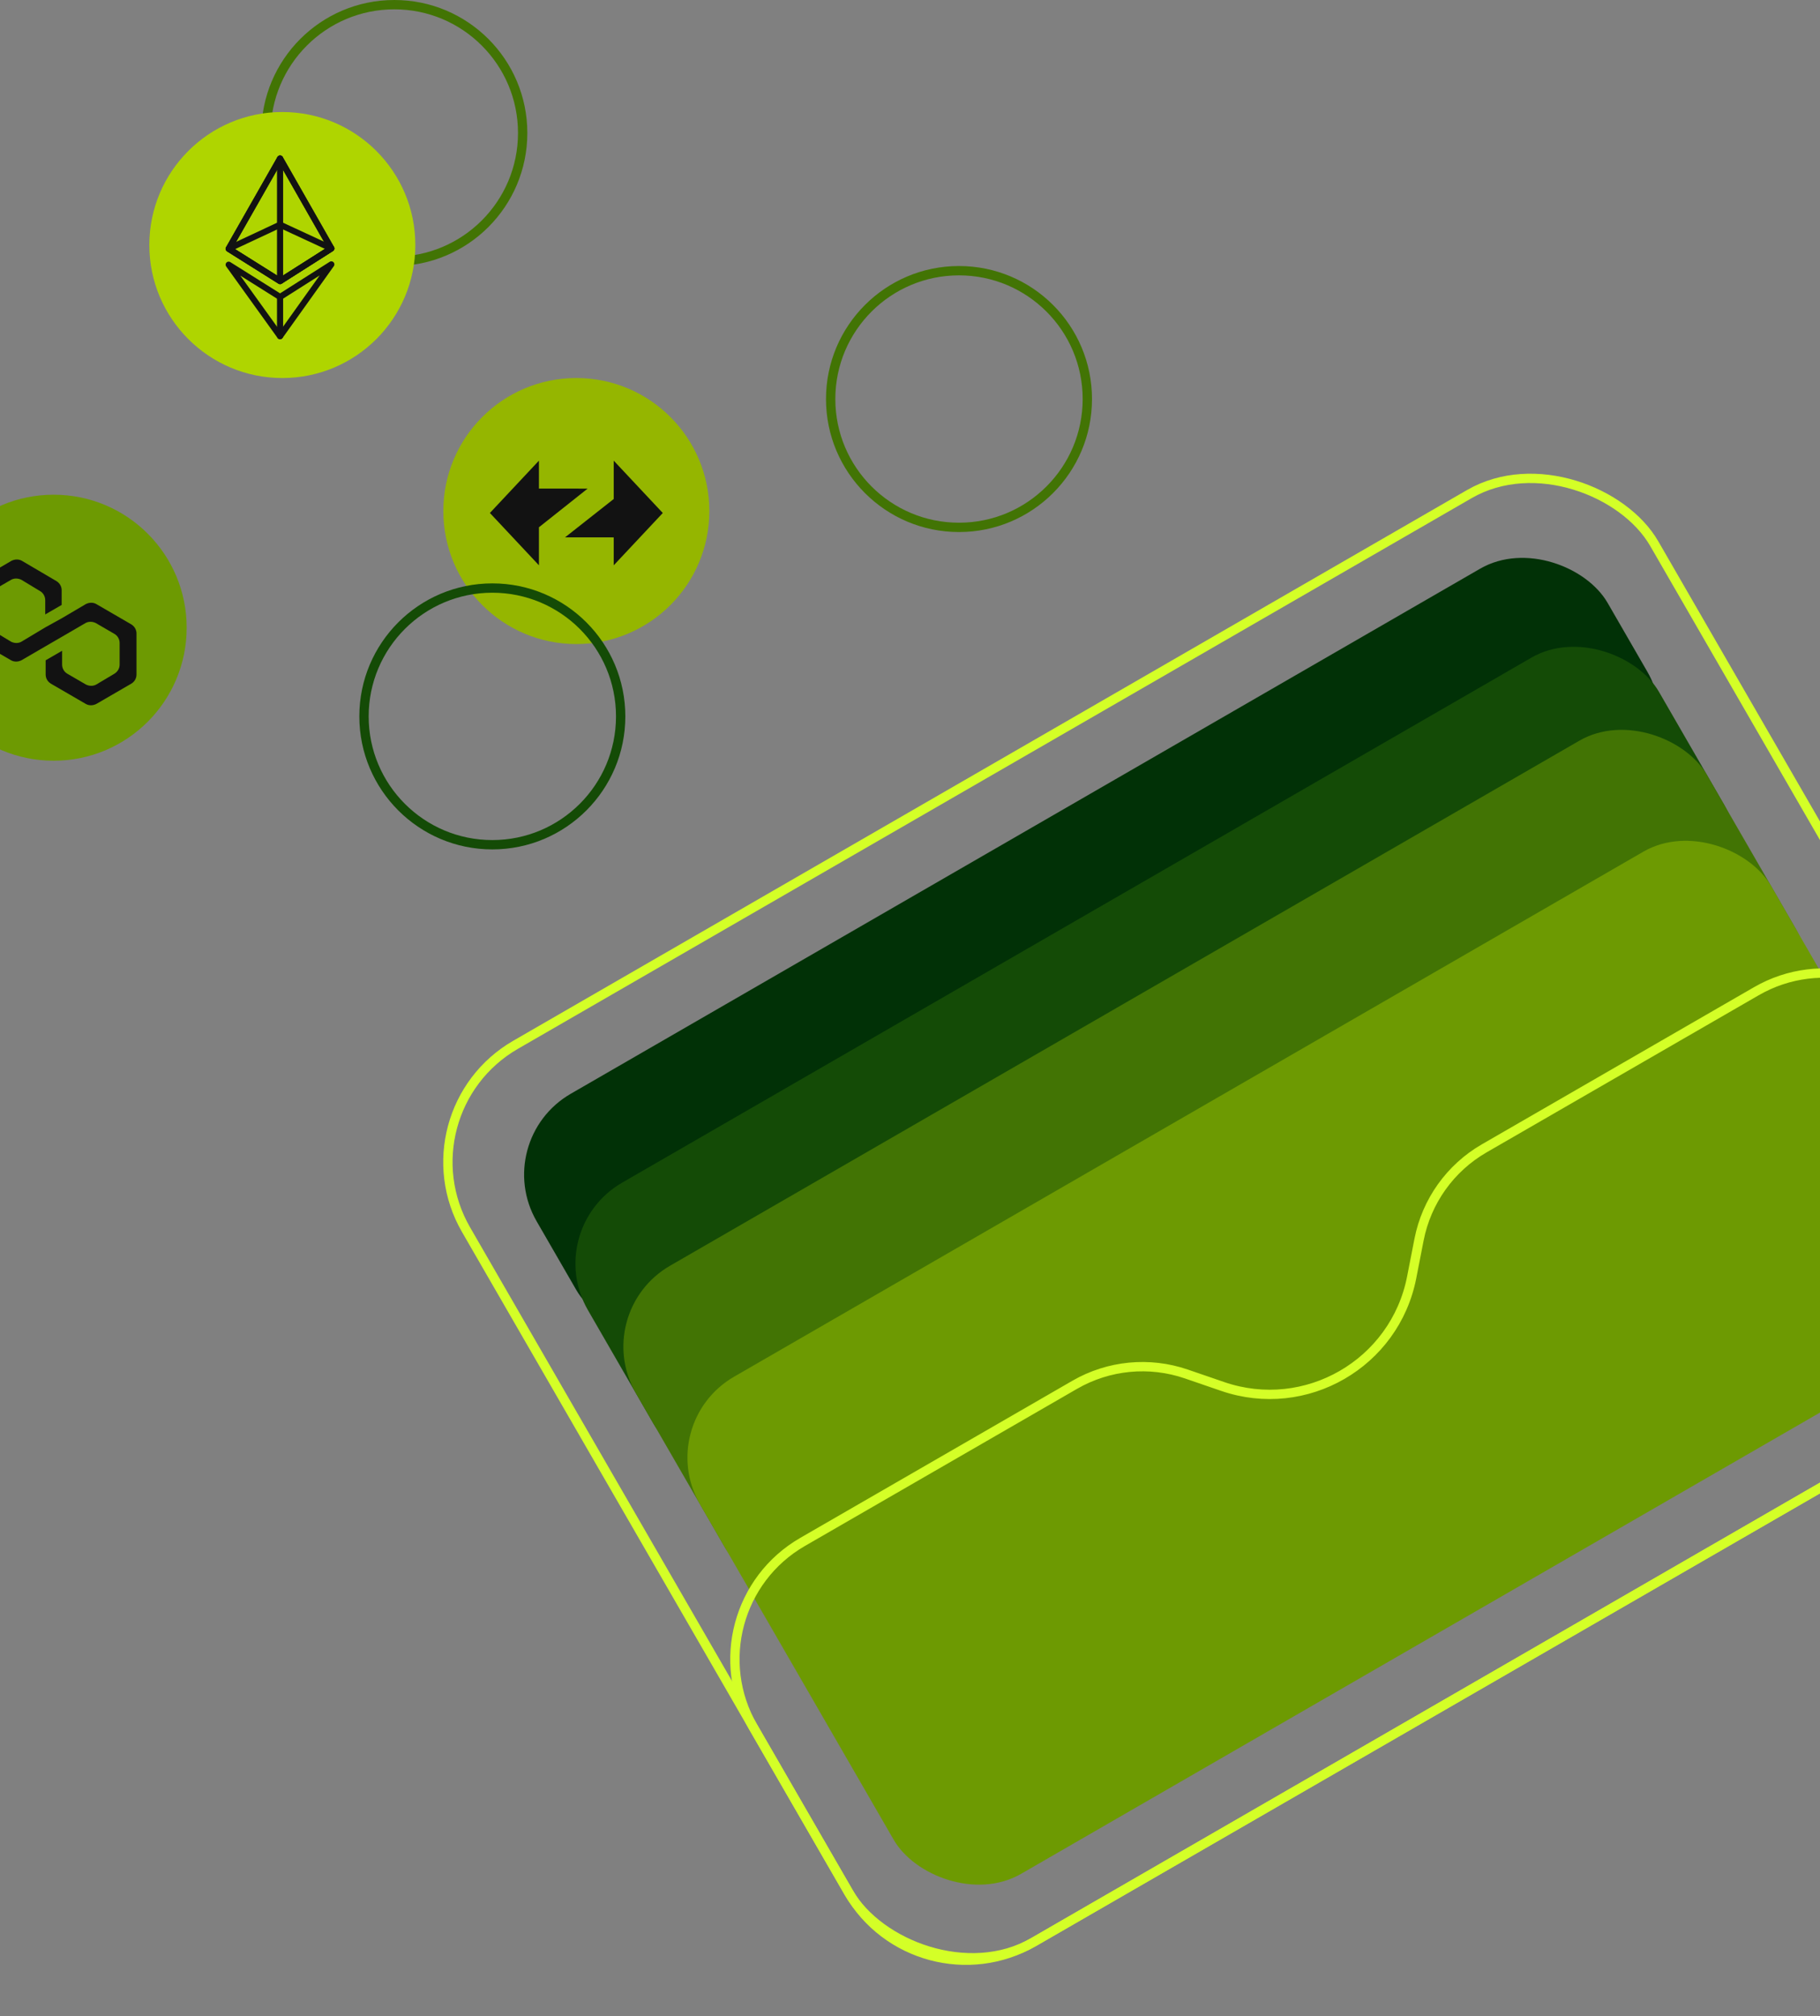 <svg width="390" height="432" viewBox="0 0 390 432" fill="none" xmlns="http://www.w3.org/2000/svg">
<rect x="0" y="0" width="390" height="432" fill="#808080" stroke="none"/>
<rect x="104.99" y="244.356" width="265" height="57" rx="20" transform="rotate(-30 104.99 244.356)" fill="#013106"/>
<rect x="115.99" y="263.409" width="265" height="68" rx="20" transform="rotate(-30 115.99 263.409)" fill="#144B06"/>
<rect x="126.265" y="281.204" width="265" height="78" rx="20" transform="rotate(-30 126.265 281.204)" fill="#427404"/>
<rect x="139.99" y="304.978" width="265" height="123" rx="20" transform="rotate(-30 139.99 304.978)" fill="#6D9A02"/>
<path d="M161.366 370.002C153.358 356.132 158.11 338.395 171.981 330.387L210.086 308.387L230.3 296.716C237.564 292.523 246.289 291.679 254.221 294.404L262.007 297.078C279.804 303.192 298.899 292.167 302.503 273.697L304.08 265.618C305.687 257.386 310.779 250.252 318.043 246.058L338.258 234.387L376.363 212.387C390.233 204.379 407.969 209.132 415.977 223.002L436.477 258.509C444.486 272.38 439.733 290.116 425.863 298.124L221.481 416.124C207.61 424.132 189.874 419.38 181.866 405.509L161.366 370.002Z" stroke="#D4FF27" stroke-width="2"/>
<rect x="85.366" y="238.366" width="294" height="222" rx="29" transform="rotate(-30 85.366 238.366)" stroke="#D4FF27" stroke-width="2"/>
<circle cx="123.5" cy="109.5" r="28.5" fill="#95B600"/>
<circle cx="84.5" cy="28.5" r="27.5" stroke="#427404" stroke-width="2"/>
<circle cx="205.5" cy="85.5" r="27.5" stroke="#427404" stroke-width="2"/>
<circle cx="105.5" cy="153.5" r="27.5" stroke="#144B06" stroke-width="2"/>
<circle cx="60.5" cy="52.5" r="28.5" fill="#AFD500"/>
<circle cx="11.5" cy="134.5" r="28.5" fill="#6D9A02"/>
<path d="M60.013 33.969L49.001 53.302L60.013 60.219L70.999 53.236L60.013 33.969Z" stroke="#121212" stroke-width="1.312" stroke-miterlimit="10" stroke-linecap="round" stroke-linejoin="round"/>
<path d="M60.013 72.031V63.631" stroke="#121212" stroke-width="1.312" stroke-miterlimit="10" stroke-linecap="round" stroke-linejoin="round"/>
<path d="M60.013 72.031L49.001 56.715L60.013 63.631L70.999 56.649L60.013 72.031Z" stroke="#121212" stroke-width="1.312" stroke-miterlimit="10" stroke-linecap="round" stroke-linejoin="round"/>
<path d="M60.013 48.144L49.001 53.302L60.013 60.219L70.999 53.236L60.013 48.144Z" stroke="#121212" stroke-width="1.312" stroke-miterlimit="10" stroke-linecap="round" stroke-linejoin="round"/>
<path d="M60.013 33.969V60.219" stroke="#121212" stroke-width="1.312" stroke-miterlimit="10" stroke-linecap="round" stroke-linejoin="round"/>
<path d="M60.013 33.969L49.001 53.302L60.013 60.219L70.999 53.236L60.013 33.969Z" stroke="#121212" stroke-width="1.312" stroke-miterlimit="10" stroke-linecap="round" stroke-linejoin="round"/>
<path fill-rule="evenodd" clip-rule="evenodd" d="M142.025 109.917L131.515 98.707V106.917L121.079 115.137L131.515 115.144V121.128L142.025 109.917Z" fill="#121212"/>
<path fill-rule="evenodd" clip-rule="evenodd" d="M104.976 109.913L115.486 121.123V112.979L125.921 104.693L115.486 104.685V98.702L104.976 109.913Z" fill="#121212"/>
<path d="M20.63 129.429C19.981 129.058 19.147 129.058 18.405 129.429L13.215 132.488L9.693 134.434L4.595 137.493C3.946 137.864 3.112 137.864 2.37 137.493L-1.616 135.083C-2.264 134.712 -2.728 133.971 -2.728 133.136V128.502C-2.728 127.76 -2.357 127.019 -1.616 126.555L2.37 124.238C3.019 123.867 3.853 123.867 4.595 124.238L8.58 126.648C9.229 127.019 9.693 127.76 9.693 128.595V131.653L13.215 129.614V126.463C13.215 125.721 12.844 124.98 12.102 124.516L4.687 120.16C4.038 119.789 3.204 119.789 2.463 120.16L-5.138 124.609C-5.879 124.98 -6.25 125.721 -6.25 126.463V135.175C-6.25 135.917 -5.879 136.659 -5.138 137.122L2.37 141.478C3.019 141.849 3.853 141.849 4.595 141.478L9.693 138.512L13.215 136.473L18.313 133.507C18.962 133.136 19.796 133.136 20.537 133.507L24.523 135.824C25.172 136.195 25.635 136.937 25.635 137.771V142.405C25.635 143.147 25.265 143.888 24.523 144.352L20.63 146.669C19.981 147.04 19.147 147.04 18.405 146.669L14.42 144.352C13.771 143.981 13.307 143.239 13.307 142.405V139.439L9.785 141.478V144.537C9.785 145.279 10.156 146.02 10.898 146.484L18.405 150.84C19.054 151.211 19.889 151.211 20.63 150.84L28.138 146.484C28.787 146.113 29.25 145.371 29.25 144.537V135.732C29.25 134.99 28.879 134.249 28.138 133.785L20.63 129.429Z" fill="#121212"/>
</svg>
